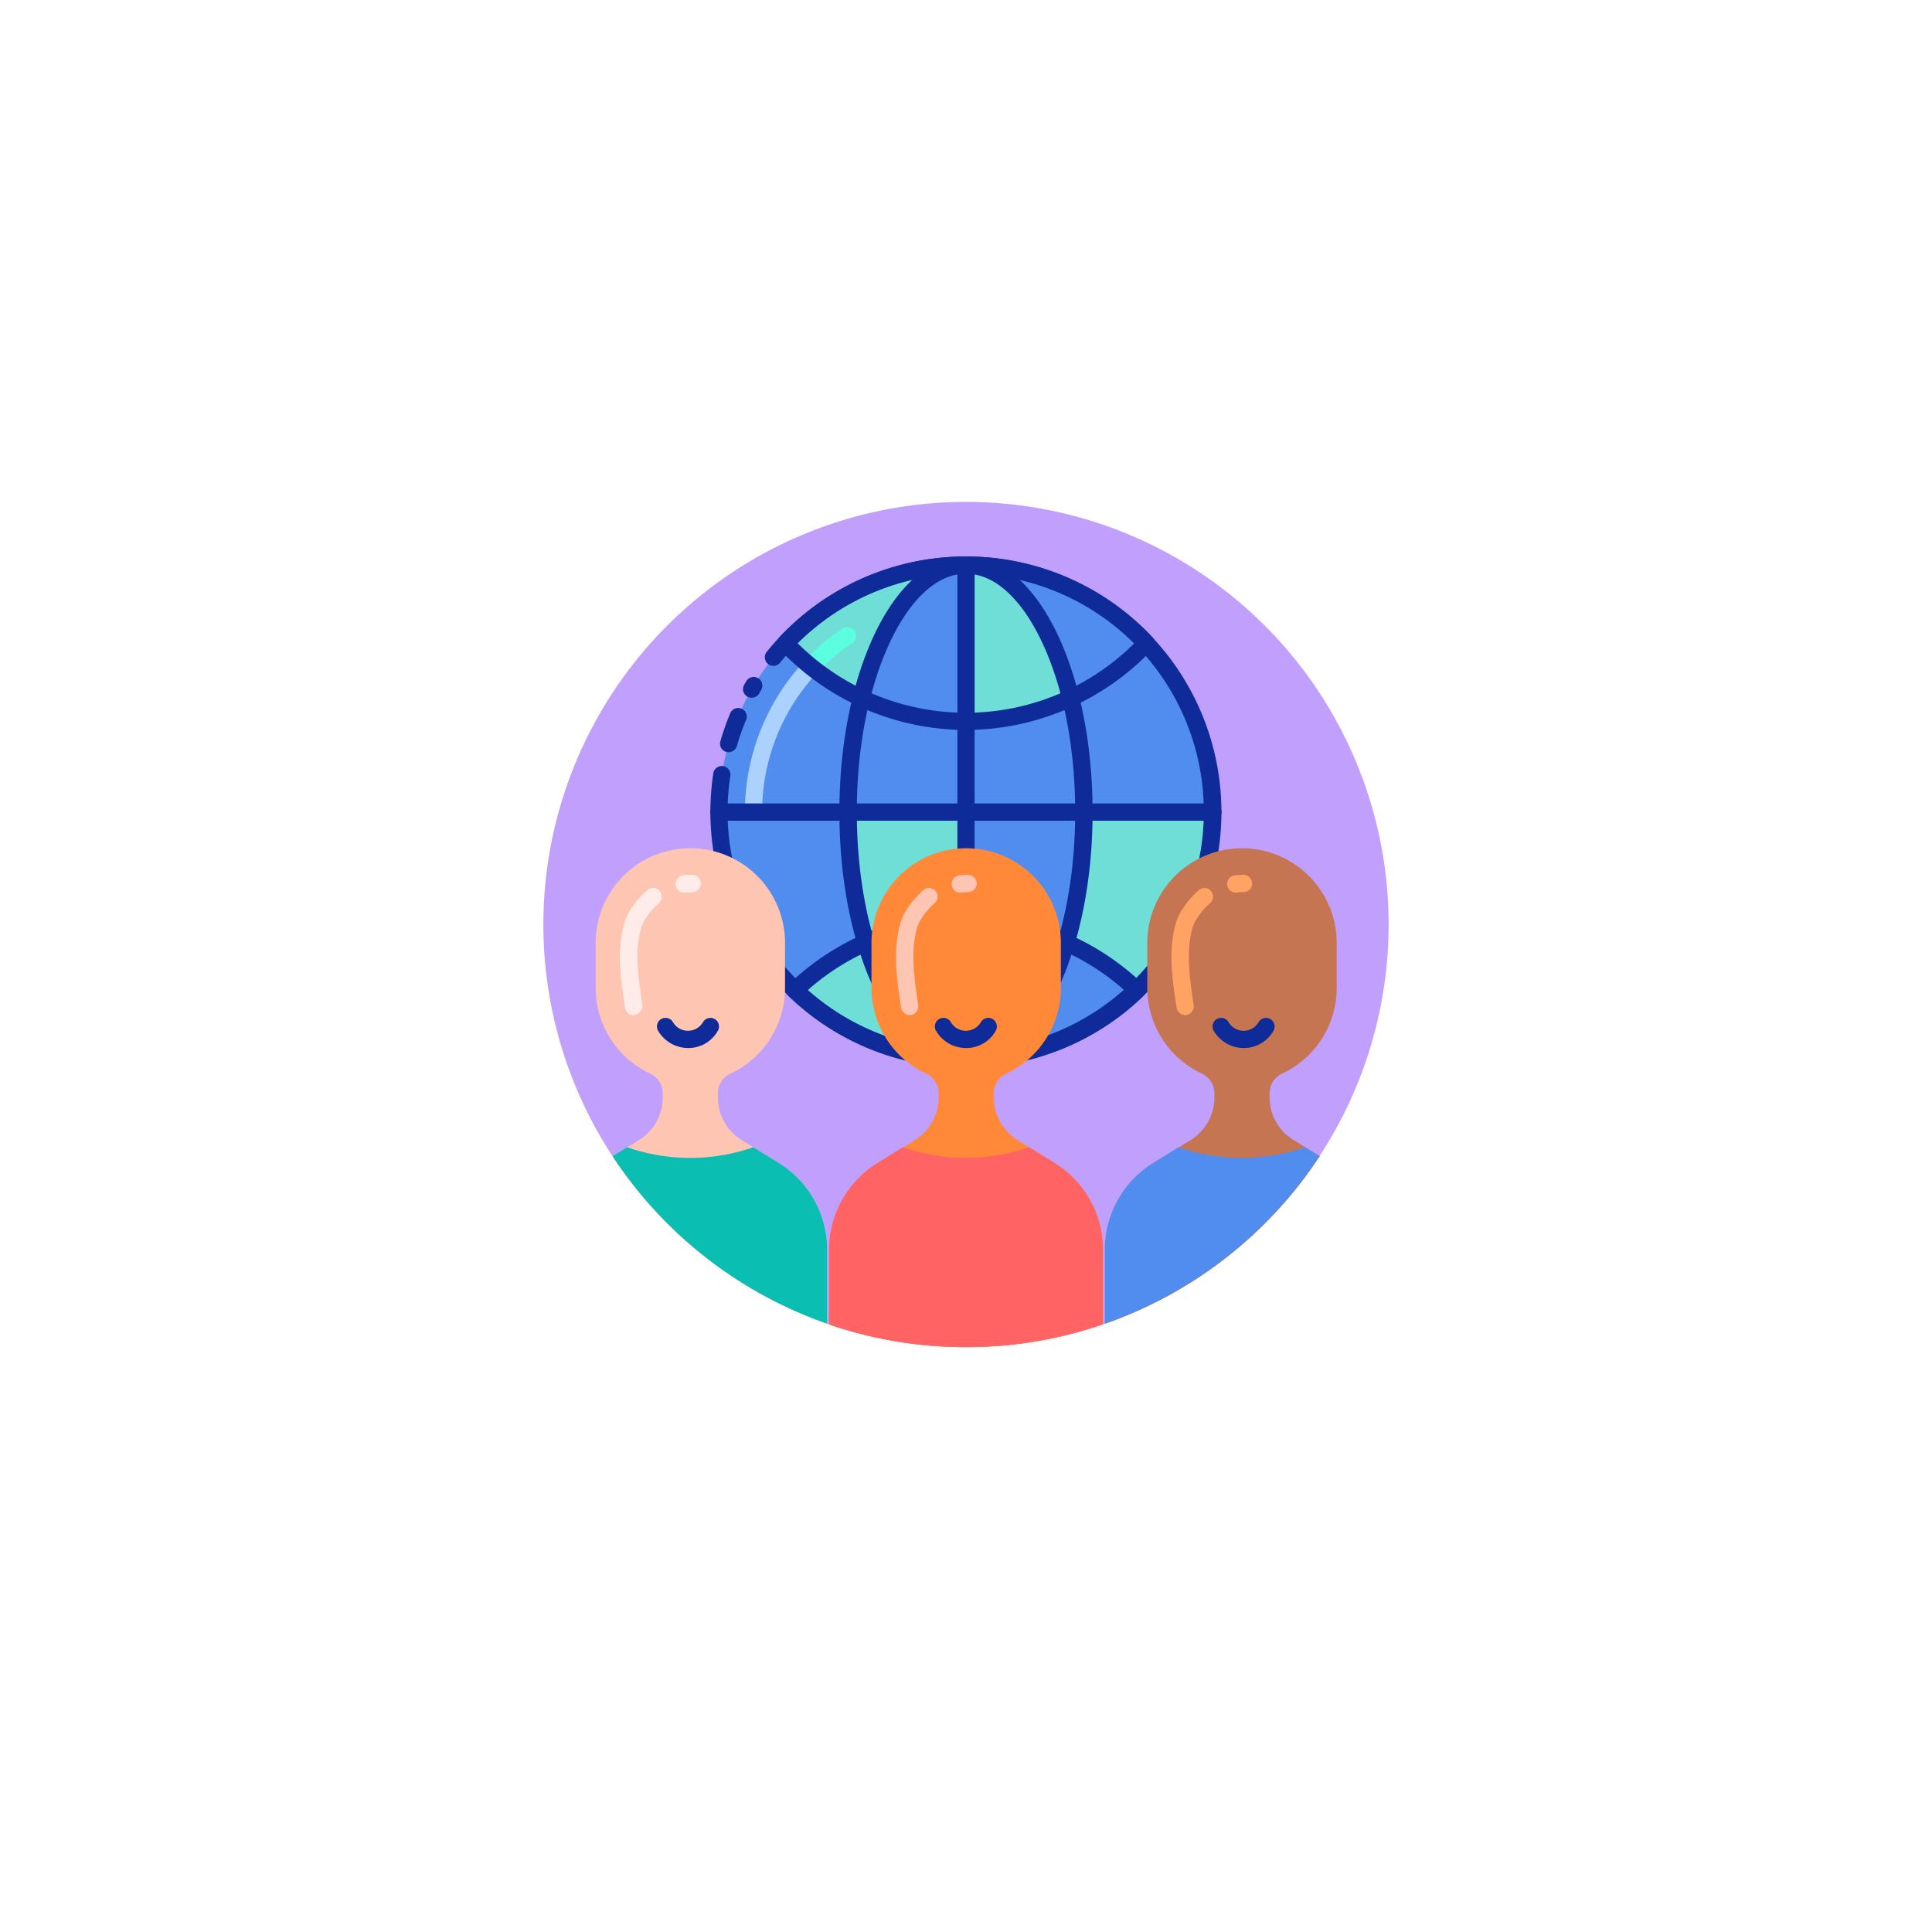 <svg xmlns="http://www.w3.org/2000/svg" xmlns:xlink="http://www.w3.org/1999/xlink" width="208" height="208" viewBox="0 0 208 208"><defs><style>.a{fill:#fff;}.b{fill:#c0a0fc;}.c{fill:#508def;}.d{fill:#6eded6;}.e{fill:#0f2b9a;}.f{fill:#ff8939;}.g{fill:#ff6363;}.h{fill:#ffc5b3;}.i{fill:#0abfb2;}.j{fill:#c67552;}.k{fill:#ffece9;}.l{fill:#ffa364;}.m{fill:#abd1ff;}.n{fill:#5affdf;}.o{filter:url(#a);}</style><filter id="a" x="0" y="0" width="208" height="208" filterUnits="userSpaceOnUse"><feOffset dy="4" input="SourceAlpha"/><feGaussianBlur stdDeviation="10" result="b"/><feFlood flood-color="#471b68" flood-opacity="0.102"/><feComposite operator="in" in2="b"/><feComposite in="SourceGraphic"/></filter></defs><g transform="translate(-4 26)"><g class="o" transform="matrix(1, 0, 0, 1, 4, -26)"><circle class="a" cx="74" cy="74" r="74" transform="translate(30 26)"/></g><g transform="translate(61.576 27.112)"><path class="b" d="M55.735,55.735m-45.5,0a45.5,45.5,0,1,0,45.5-45.5,45.5,45.5,0,0,0-45.5,45.5Z" transform="translate(-9.312 -9.312)"/><path class="c" d="M245.317,111.788m-26.592,0A26.592,26.592,0,1,0,245.317,85.2a26.592,26.592,0,0,0-26.592,26.592Z" transform="translate(-198.894 -77.471)"/><path class="d" d="M330.091,111.788a61.191,61.191,0,0,1-1.913,14.057s6.258,2.433,7.632,5.125c0,0,8.8-7.688,7.372-19.182H330.091ZM315.532,85.2s-10.975.241-17.548,8.412a28.369,28.369,0,0,0,8.133,5.924s1.151-11.643,9.415-14.336Zm1.857,26.592h-12.7s-.019,9.025,1.913,14.057c0,0,6.462-3.045,10.77-2.284V111.788Zm11.272-12.256a26.752,26.752,0,0,1-11.272,2.507V86.032s7.446-2.006,11.272,13.5Zm-22.042,26.313s-5.627,1.913-7.632,5.125c0,0,7.539,7.038,15.766,7.279-.019,0-6.425-3.045-8.133-12.4Z" transform="translate(-270.965 -77.472)"/><path class="e" d="M318.134,514.749a27.374,27.374,0,0,1-19.052-7.669.883.883,0,0,1-.279-.669.956.956,0,0,1,.279-.669,27.5,27.5,0,0,1,38.1,0,.883.883,0,0,1,.279.669.956.956,0,0,1-.279.669A27.374,27.374,0,0,1,318.134,514.749Zm-17.047-8.338a25.66,25.66,0,0,0,34.094,0,25.66,25.66,0,0,0-34.094,0Z" transform="translate(-271.71 -452.913)"/><path class="e" d="M502.689,130a.919.919,0,0,1-.928-.928V75.885a.928.928,0,0,1,1.857,0v53.183A.919.919,0,0,1,502.689,130Z" transform="translate(-456.265 -68.16)"/><path class="e" d="M246.407,130c-3.77,0-7.261-2.953-9.823-8.319-2.451-5.144-3.807-11.959-3.807-19.2s1.356-14.057,3.807-19.2c2.563-5.367,6.054-8.319,9.823-8.319s7.261,2.953,9.823,8.319c2.451,5.144,3.807,11.959,3.807,19.2s-1.356,14.057-3.807,19.2C253.668,127.045,250.177,130,246.407,130Zm0-53.183c-3.008,0-5.905,2.581-8.133,7.261-2.34,4.9-3.621,11.439-3.621,18.4s1.281,13.5,3.621,18.4c2.228,4.68,5.125,7.261,8.133,7.261s5.905-2.581,8.133-7.261c2.34-4.9,3.621-11.439,3.621-18.4s-1.281-13.5-3.621-18.4c-2.228-4.68-5.125-7.261-8.133-7.261ZM223.326,90.166a.882.882,0,0,1-.464-.13.916.916,0,0,1-.334-1.263l.223-.39a.933.933,0,1,1,1.6.966,3.449,3.449,0,0,0-.2.353A.927.927,0,0,1,223.326,90.166Zm-2.47,5.868A1.253,1.253,0,0,1,220.6,96a.916.916,0,0,1-.631-1.151,27.455,27.455,0,0,1,1.058-3.008.924.924,0,1,1,1.708.706,21.838,21.838,0,0,0-.984,2.8A.942.942,0,0,1,220.856,96.034Z" transform="translate(-199.984 -68.161)"/><path class="e" d="M236.006,130.183a27.555,27.555,0,0,1-27.52-27.52,28.632,28.632,0,0,1,.316-4.2.93.93,0,0,1,1.838.279,24.961,24.961,0,0,0-.3,3.918,25.635,25.635,0,1,0,5.664-16.1.925.925,0,1,1-1.448-1.151,27.516,27.516,0,1,1,21.448,44.771Z" transform="translate(-189.582 -68.346)"/><path class="f" d="M374.032,456.281l-3.992-2.47a5.391,5.391,0,0,1-2.544-4.568v-.5a2.323,2.323,0,0,1,1.356-2.08,10.185,10.185,0,0,0,5.868-9.229V432.7a10.195,10.195,0,1,0-20.389,0v4.735a10.185,10.185,0,0,0,5.868,9.229,2.323,2.323,0,0,1,1.356,2.08v.5a5.391,5.391,0,0,1-2.544,4.568l-3.992,2.47a11.008,11.008,0,0,0-5.218,9.34v8.059a45.521,45.521,0,0,0,14.726,2.433,45.064,45.064,0,0,0,14.744-2.451V465.6a11.019,11.019,0,0,0-5.237-9.322Z" transform="translate(-318.082 -384.194)"/><path class="g" d="M373.659,778.087l-2.73-1.69a20.636,20.636,0,0,1-13.593,0l-2.73,1.69a11.008,11.008,0,0,0-5.218,9.34v8.059a45.518,45.518,0,0,0,14.726,2.433,45.062,45.062,0,0,0,14.744-2.451v-8.059a10.9,10.9,0,0,0-5.2-9.322Z" transform="translate(-317.709 -706)"/><path class="h" d="M92,456.281,88,453.811a5.391,5.391,0,0,1-2.544-4.568v-.5a2.323,2.323,0,0,1,1.356-2.08,10.185,10.185,0,0,0,5.868-9.229V432.7a10.195,10.195,0,1,0-20.389,0v4.735a10.185,10.185,0,0,0,5.868,9.229,2.323,2.323,0,0,1,1.356,2.08v.5a5.391,5.391,0,0,1-2.544,4.568l-2.841,1.746a45.678,45.678,0,0,0,23.1,18.031V465.6A11.019,11.019,0,0,0,92,456.281Z" transform="translate(-65.74 -384.194)"/><path class="i" d="M110.247,778.087l-2.73-1.69a20.636,20.636,0,0,1-13.593,0l-1.56.966a45.677,45.677,0,0,0,23.1,18.031v-7.985a10.959,10.959,0,0,0-5.218-9.322Z" transform="translate(-83.99 -706)"/><path class="j" d="M694.971,449.242v-.5a2.323,2.323,0,0,1,1.356-2.08,10.186,10.186,0,0,0,5.868-9.229V432.7a10.195,10.195,0,1,0-20.389,0v4.735a10.186,10.186,0,0,0,5.868,9.229,2.323,2.323,0,0,1,1.356,2.08v.5a5.391,5.391,0,0,1-2.544,4.568l-3.992,2.47a11.009,11.009,0,0,0-5.218,9.34v7.966a45.677,45.677,0,0,0,23.1-18.031l-2.823-1.746a5.343,5.343,0,0,1-2.581-4.568Z" transform="translate(-615.864 -384.193)"/><path class="c" d="M691.608,777.547a20.56,20.56,0,0,1-6.8-1.151l-2.73,1.69a11.008,11.008,0,0,0-5.218,9.34v7.966a45.677,45.677,0,0,0,23.1-18.031l-1.56-.966a20.478,20.478,0,0,1-6.8,1.151Z" transform="translate(-615.492 -705.999)"/><path class="k" d="M108.205,454.93a.932.932,0,0,1-.111-1.857,8.348,8.348,0,0,1,.947-.056.928.928,0,1,1,0,1.857c-.241,0-.483.019-.743.037A.2.2,0,0,1,108.205,454.93Zm-5.441,13.184a.94.94,0,0,1-.928-.817l-.019-.093c-.5-3.324-.873-6.3-.019-9.118.019-.037.019-.074.037-.111.056-.149.111-.279.167-.409l.019-.037c.019-.056.037-.093.056-.149l.056-.111a9.459,9.459,0,0,1,2.135-2.637.924.924,0,0,1,1.17,1.43,7.869,7.869,0,0,0-1.671,2.08c0,.019-.019.037-.019.056l-.019.037c-.056.13-.111.279-.167.409-.706,2.433-.371,5.181.093,8.245l.019.056v.074a.948.948,0,0,1-.817,1.04C102.839,468.115,102.8,468.115,102.764,468.115Z" transform="translate(-92.105 -411.942)"/><path class="k" d="M108.205,454.93a.932.932,0,0,1-.111-1.857,8.348,8.348,0,0,1,.947-.056.928.928,0,1,1,0,1.857c-.241,0-.483.019-.743.037A.2.2,0,0,1,108.205,454.93Zm-5.441,13.184a.94.94,0,0,1-.928-.817l-.019-.093c-.5-3.324-.873-6.3-.019-9.118.019-.037.019-.074.037-.111.056-.149.111-.279.167-.409l.019-.037c.019-.056.037-.093.056-.149l.056-.111a9.459,9.459,0,0,1,2.135-2.637.924.924,0,0,1,1.17,1.43,7.869,7.869,0,0,0-1.671,2.08c0,.019-.019.037-.019.056l-.019.037c-.056.13-.111.279-.167.409-.706,2.433-.371,5.181.093,8.245l.019.056v.074a.948.948,0,0,1-.817,1.04C102.839,468.115,102.8,468.115,102.764,468.115Z" transform="translate(-92.105 -411.942)"/><path class="h" d="M435.826,454.93a.932.932,0,0,1-.111-1.857,8.349,8.349,0,0,1,.947-.056.928.928,0,1,1,0,1.857c-.241,0-.483.019-.743.037A.139.139,0,0,1,435.826,454.93Zm-5.441,13.184a.94.94,0,0,1-.928-.817l-.019-.093c-.52-3.324-.873-6.3-.019-9.118.019-.037.019-.074.037-.111.056-.149.111-.279.167-.409l.019-.056a.91.91,0,0,1,.056-.13l.056-.111a9.459,9.459,0,0,1,2.136-2.637.924.924,0,0,1,1.17,1.43,7.869,7.869,0,0,0-1.671,2.08c0,.019-.019.037-.019.056l-.019.056c-.056.13-.111.26-.167.409-.706,2.433-.371,5.181.093,8.263l.019.056v.093a.948.948,0,0,1-.817,1.04Z" transform="translate(-390.015 -411.942)"/><path class="l" d="M762.892,454.93a.932.932,0,0,1-.111-1.857,8.349,8.349,0,0,1,.947-.056.928.928,0,0,1,0,1.857c-.241,0-.483.019-.743.037A.139.139,0,0,1,762.892,454.93Zm-5.441,13.184a.941.941,0,0,1-.929-.817l-.018-.093c-.52-3.324-.873-6.3-.019-9.118.019-.037.019-.074.037-.111.056-.149.111-.279.167-.409l.019-.056a.906.906,0,0,1,.056-.13l.056-.111a9.458,9.458,0,0,1,2.135-2.637.924.924,0,0,1,1.17,1.43,7.869,7.869,0,0,0-1.671,2.08c0,.019-.019.037-.019.056l-.019.056c-.056.13-.111.26-.167.409-.706,2.433-.371,5.181.093,8.263l.019.056v.093a.948.948,0,0,1-.817,1.04Z" transform="translate(-687.425 -411.942)"/><path class="m" d="M250.374,179.894a.919.919,0,0,1-.928-.928,23.8,23.8,0,0,1,10.51-19.739.922.922,0,0,1,1.04,1.523,21.941,21.941,0,0,0-9.693,18.2.924.924,0,0,1-.928.947Z" transform="translate(-226.828 -144.649)"/><path class="n" d="M318.844,164.24a.842.842,0,0,1-.631-.26.936.936,0,0,1-.037-1.318,23.057,23.057,0,0,1,4.048-3.435.922.922,0,1,1,1.04,1.523,22.519,22.519,0,0,0-3.732,3.175A.92.92,0,0,1,318.844,164.24Z" transform="translate(-289.096 -144.649)"/><path class="e" d="M204.887,103.406H151.7a.928.928,0,1,1,0-1.857h53.183a.928.928,0,0,1,0,1.857ZM178.3,93.638A27.671,27.671,0,0,1,158.2,84.929a.92.92,0,0,1,0-1.263,27.531,27.531,0,0,1,40.185,0,.92.92,0,0,1,0,1.263A27.671,27.671,0,0,1,178.3,93.638ZM160.172,84.3a25.688,25.688,0,0,0,36.248,0,25.688,25.688,0,0,0-36.248,0ZM148.38,127.88a3.75,3.75,0,0,1-3.231-1.857.924.924,0,1,1,1.6-.928,1.87,1.87,0,0,0,3.231,0,.924.924,0,1,1,1.6.928A3.623,3.623,0,0,1,148.38,127.88Zm29.916,0a3.75,3.75,0,0,1-3.231-1.857.924.924,0,0,1,1.6-.928,1.87,1.87,0,0,0,3.231,0,.924.924,0,0,1,1.6.928A3.623,3.623,0,0,1,178.3,127.88Zm29.9,0a3.75,3.75,0,0,1-3.231-1.857.924.924,0,1,1,1.6-.928,1.87,1.87,0,0,0,3.231,0,.924.924,0,1,1,1.6.928,3.645,3.645,0,0,1-3.194,1.857Z" transform="translate(-131.872 -68.161)"/></g></g></svg>
